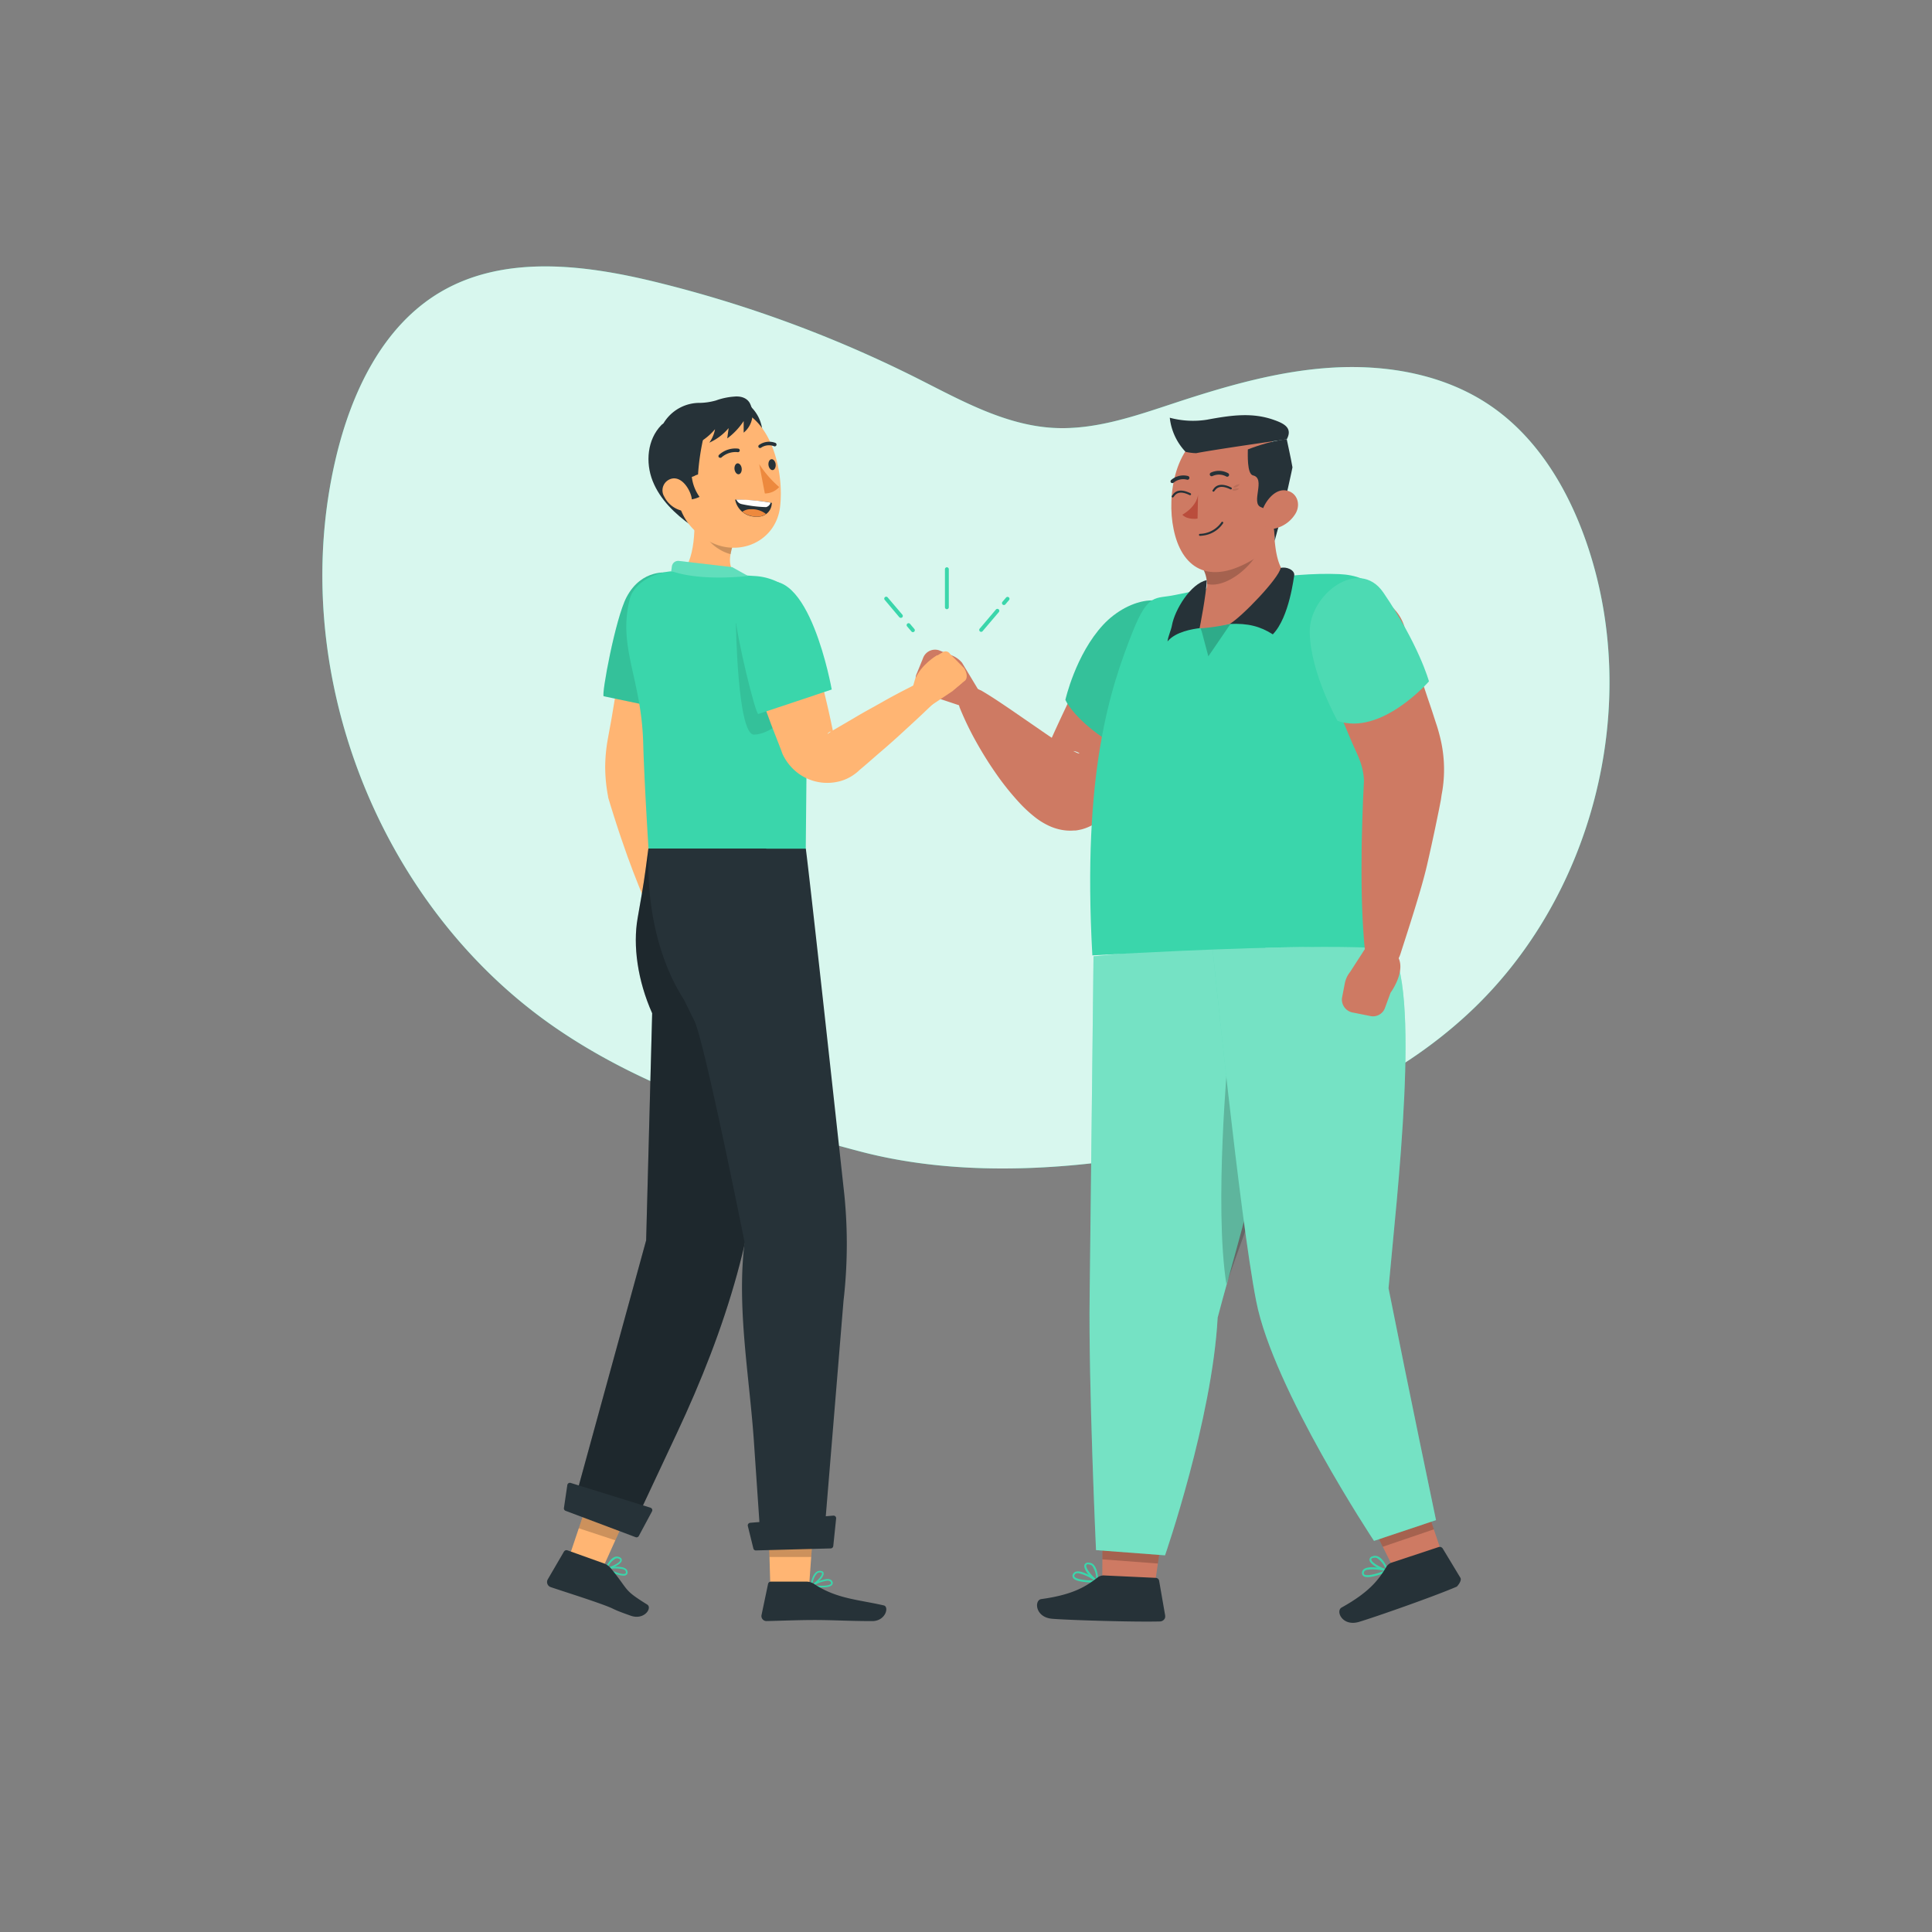 <svg xmlns="http://www.w3.org/2000/svg" viewBox="0 0 500 500"><rect x="0" y="0" width="500" height="500" fill="#808080" stroke="none"/><g id="freepik--background-simple--inject-32"><path d="M311.84,296.1c25-5.58,49.23-16.28,68-33.65,32.17-29.72,44.91-78.76,31.29-120.39-4.74-14.49-12.8-28.47-25.4-37.06-11.69-8-26.37-10.65-40.5-9.88s-27.87,4.77-41.31,9.2c-10.16,3.35-20.56,7-31.24,6.42-12.57-.69-24-7.14-35.21-12.79A320.49,320.49,0,0,0,169.78,73c-18.5-4.53-39.18-7.11-55.63,2.49-15.1,8.81-23.23,26.08-27.24,43.09C74.07,173,97.57,234.07,143.53,265.83c23.62,16.32,51.41,24.85,78.89,32.12C250.86,305.48,283.2,302.5,311.84,296.1Z" style="fill:#3AD6AB"></path><path d="M311.84,296.1c25-5.58,49.23-16.28,68-33.65,32.17-29.72,44.91-78.76,31.29-120.39-4.74-14.49-12.8-28.47-25.4-37.06-11.69-8-26.37-10.65-40.5-9.88s-27.87,4.77-41.31,9.2c-10.16,3.35-20.56,7-31.24,6.42-12.57-.69-24-7.14-35.21-12.79A320.49,320.49,0,0,0,169.78,73c-18.5-4.53-39.18-7.11-55.63,2.49-15.1,8.81-23.23,26.08-27.24,43.09C74.07,173,97.57,234.07,143.53,265.83c23.62,16.32,51.41,24.85,78.89,32.12C250.86,305.48,283.2,302.5,311.84,296.1Z" style="fill:#fff;opacity:0.8"></path></g><g id="freepik--Lines--inject-32"><path d="M245.05,157.66a.5.5,0,0,1-.5-.5v-9.85a.5.5,0,0,1,.5-.5.5.5,0,0,1,.5.5v9.85A.5.5,0,0,1,245.05,157.66Z" style="fill:#3AD6AB"></path><path d="M233.12,159.9a.52.52,0,0,1-.38-.17L229,155.29a.5.5,0,1,1,.76-.64l3.77,4.43a.51.51,0,0,1-.06.71A.54.54,0,0,1,233.12,159.9Z" style="fill:#3AD6AB"></path><path d="M236.26,163.6a.48.48,0,0,1-.38-.18l-1.12-1.31a.5.5,0,0,1,.76-.65l1.12,1.32a.5.5,0,0,1-.38.82Z" style="fill:#3AD6AB"></path><path d="M253.92,163.52a.5.5,0,0,1-.38-.82l4.2-4.95a.5.5,0,1,1,.76.65l-4.2,4.94A.49.49,0,0,1,253.92,163.52Z" style="fill:#3AD6AB"></path><path d="M259.81,156.58a.49.49,0,0,1-.32-.12.51.51,0,0,1-.06-.71l.94-1.1a.51.51,0,0,1,.71-.06.49.49,0,0,1,.06.7l-.94,1.11A.5.5,0,0,1,259.81,156.58Z" style="fill:#3AD6AB"></path></g><g id="freepik--character-2--inject-32"><polygon points="353.98 392.56 368.38 387.86 374.12 404.79 362.09 408.74 353.98 392.56" style="fill:#ce7a63"></polygon><polygon points="353.99 392.57 368.39 387.86 371.08 395.79 357.86 400.3 353.99 392.57" style="opacity:0.2"></polygon><path d="M356,407.83c-1.33.36-2.66.52-3.21,0a1,1,0,0,1-.27-1.08,1.21,1.21,0,0,1,.63-.77c1.6-.93,5.76.17,5.94.22a.26.26,0,0,1,.19.22.27.27,0,0,1-.14.26A17.52,17.52,0,0,1,356,407.83Zm-2.17-1.59a3.66,3.66,0,0,0-.46.18.74.74,0,0,0-.38.47c-.1.35,0,.48.08.56.66.54,3.29-.14,5.13-.91a11.29,11.29,0,0,0-4.37-.28Z" style="fill:#3AD6AB"></path><path d="M359.09,406.73H359c-1.4-.23-4.47-1.81-4.58-3a.94.94,0,0,1,.73-.94,1.88,1.88,0,0,1,1.47,0c1.61.74,2.61,3.44,2.66,3.56a.23.23,0,0,1,0,.25Zm-3.63-3.54h-.16c-.42.17-.4.34-.4.41,0,.72,2.22,2,3.7,2.47a5.81,5.81,0,0,0-2.21-2.82A1.25,1.25,0,0,0,355.46,403.19Z" style="fill:#3AD6AB"></path><path d="M360.26,404.37l12.07-4a.93.93,0,0,1,1.08.44l4.56,7.55c.4.79-.87,2.25-1,2.28-5.85,2.52-20.94,7.81-25.25,9.1s-6.15-2.81-4.5-3.72c7.39-4.1,9.66-7.38,11.5-10.4A2.6,2.6,0,0,1,360.26,404.37Z" style="fill:#263238"></path><polygon points="285.34 394.54 300.93 395.83 298.28 414.16 285.25 413.1 285.34 394.54" style="fill:#ce7a63"></polygon><polygon points="285.34 394.55 300.94 395.84 299.66 404.64 285.3 403.56 285.34 394.55" style="opacity:0.2"></polygon><path d="M315.13,341c6.08-23.44,23.57-76.06,11.39-97.56L283,247.49s-.73,65.87-1,87.79c-.32,22.8,1.65,65.89,1.65,65.89l17.86,1.35S313.71,367.3,315.13,341Z" style="fill:#3AD6AB"></path><g style="opacity:0.3"><path d="M315.13,341c6.08-23.44,23.57-76.06,11.39-97.56L283,247.49s-.73,65.87-1,87.79c-.32,22.8,1.65,65.89,1.65,65.89l17.86,1.35S313.71,367.3,315.13,341Z" style="fill:#fff"></path></g><path d="M317.84,273c.2,5.41,9.29,27.23,8.7,32.84-2.14,7.37-6.71,19.35-9.15,26.51C314.18,312.06,317.84,273,317.84,273Z" style="opacity:0.2"></path><path d="M359.35,333.4c2.12-23.7,8.68-78.73.12-88.86l-45.65,1.06s7,69.32,11.29,91.18c4.44,22.74,30.48,62,30.48,62l16.05-5.37S364.73,360.45,359.35,333.4Z" style="fill:#3AD6AB"></path><g style="opacity:0.3"><path d="M359.35,333.4c2.12-23.7,8.68-78.73.12-88.86l-45.65,1.06s7,69.32,11.29,91.18c4.44,22.74,30.48,62,30.48,62l16.05-5.37S364.73,360.45,359.35,333.4Z" style="fill:#fff"></path></g><path d="M280.66,409.42c-1.38-.14-2.67-.48-3-1.14a1,1,0,0,1,.14-1.1,1.23,1.23,0,0,1,.88-.49c1.82-.29,5.3,2.25,5.44,2.35a.26.26,0,0,1,.1.28.27.27,0,0,1-.22.19A17.64,17.64,0,0,1,280.66,409.42Zm-1.45-2.27h-.5a.8.8,0,0,0-.52.3c-.22.3-.17.45-.13.56.43.74,3.12,1.06,5.12,1a11.27,11.27,0,0,0-4-1.85Z" style="fill:#3AD6AB"></path><path d="M283.91,409.5l-.11,0c-1.22-.72-3.5-3.31-3.16-4.48a.92.92,0,0,1,1-.61,1.84,1.84,0,0,1,1.37.52c1.23,1.27,1.19,4.16,1.19,4.28a.25.25,0,0,1-.09.24Zm-2.1-4.61-.15-.06c-.45,0-.5.17-.52.23-.26.68,1.33,2.71,2.55,3.65a5.85,5.85,0,0,0-1-3.43A1.27,1.27,0,0,0,281.81,404.89Z" style="fill:#3AD6AB"></path><path d="M285.85,407.73l13.29.62a.92.92,0,0,1,.85.8l1.51,8.69a1.94,1.94,0,0,1,0,.89,1.43,1.43,0,0,1-1.3.9c-6.85.18-23.54-.34-27.87-.69-4.48-.36-4.71-4.84-2.84-5.1,8.37-1.14,11.67-3.37,14.48-5.52A2.57,2.57,0,0,1,285.85,407.73Z" style="fill:#263238"></path><path d="M306.05,174.77c-1.28,3.09-2.7,6.06-4.18,9s-3.05,5.87-4.69,8.76-3.31,5.76-5.08,8.61-3.57,5.66-5.68,8.67l-.64.91a9.44,9.44,0,0,1-3.45,3,12.39,12.39,0,0,1-2.37.91c-.36.09-.72.16-1.09.23l-.55.08-.46,0a12,12,0,0,1-3.09-.17,13.62,13.62,0,0,1-3.4-1.1,18.27,18.27,0,0,1-3.5-2.17,34.77,34.77,0,0,1-4.21-3.92,69.79,69.79,0,0,1-6.14-7.74c-1.82-2.62-3.47-5.31-5-8.06a78.33,78.33,0,0,1-4.13-8.6,3.7,3.7,0,0,1,2.1-4.8,3.65,3.65,0,0,1,3.18.23l.1,0c2.69,1.55,5.23,3.29,7.76,5l7.35,5.06c2.38,1.66,4.76,3.27,7,4.63a22.6,22.6,0,0,0,2.93,1.57c.36.13.67.18.45,0a3.36,3.36,0,0,0-1.26-.46,7.6,7.6,0,0,0-2-.11l-.32,0-.41,0a7.48,7.48,0,0,0-.82.18,8.34,8.34,0,0,0-1.84.7l-4.09,3.89,3.88-8.58q2-4.43,4.12-8.84c1.4-2.94,2.87-5.86,4.38-8.76s3.08-5.77,4.78-8.55l0,0a11.45,11.45,0,0,1,20.36,10.34Z" style="fill:#ce7a63"></path><path d="M305.8,161.75c3.46,16.51-7.9,33.53-7.9,33.53-6.19,1.35-19.17-8-22.18-14.15,0,0,2.63-11.72,9.79-19.44C292.14,154.54,303.77,152.07,305.8,161.75Z" style="fill:#3AD6AB"></path><g style="opacity:0.1"><path d="M305.8,161.75c3.46,16.51-7.9,33.53-7.9,33.53-6.19,1.35-19.17-8-22.18-14.15,0,0,2.63-11.72,9.79-19.44C292.14,154.54,303.77,152.07,305.8,161.75Z"></path></g><path d="M253.15,178.44l-4.71,4.17-6.52-2.18-3.63-2.19a3.17,3.17,0,0,1-1-4l1.57-3.86a3.31,3.31,0,0,1,4.1-2.1l3.44,1.37a6.55,6.55,0,0,1,2.58,1.87Z" style="fill:#ce7a63"></path><path d="M304,154c12.71-2.58,29.11-6,42.6-5.42,8.42.37,14.79,5,15.42,22.08.37,9.85-2.45,30.39-2.21,40,.6,24.24.67,35.13.67,35.13s-9.66-2.39-77.78,1.46c-2.65-47.32,4.58-69,10.47-83.85C297.2,153.34,299,155.06,304,154Z" style="fill:#3AD6AB"></path><polygon points="310.7 162.56 311.02 163.49 312.72 169.86 318.45 161.47 310.7 162.56" style="opacity:0.2"></polygon><path d="M308.42,155.43c1.5-1.79,3.32-1,3.89-3.53a8.46,8.46,0,0,0-1.45-5.53l18.68-12.54c.31,7.29.57,13,4.06,15.61,1.46,5.32-8,11.68-21.49,13.05C303.57,163.37,306.26,158,308.42,155.43Z" style="fill:#ce7a63"></path><path d="M311.21,147l15.18-5.39c-3.33,6.56-10.09,10.63-14,9.5A8.64,8.64,0,0,0,311.21,147Z" style="opacity:0.2"></path><path d="M314.22,110.85c10.08-3.27,19.79,4.41,18.7,13.93s-2.05,16-8.19,19.75c-12.21,7.55-19.05,2.07-21-7.58C301.9,128.27,304,114.17,314.22,110.85Z" style="fill:#ce7a63"></path><path d="M311.86,138.52a8.72,8.72,0,0,1-1.3.16.27.27,0,0,1-.27-.25.27.27,0,0,1,.25-.27,7,7,0,0,0,5.56-3,.25.25,0,0,1,.35-.1.26.26,0,0,1,.09.36A7.24,7.24,0,0,1,311.86,138.52Z" style="fill:#263238"></path><path d="M317.45,125.68a7.4,7.4,0,0,1,1.2.49.25.25,0,0,1,.12.34.26.26,0,0,1-.35.12c-3.3-1.59-3.87.32-4.25.58a.25.25,0,0,1-.35-.09.26.26,0,0,1,.09-.35C314,126.7,314.72,124.87,317.45,125.68Z" style="fill:#263238"></path><path d="M320.67,126.48a2.49,2.49,0,0,0-1.81.25.77.77,0,0,0,.42.26A1.9,1.9,0,0,0,320.67,126.48Z" style="opacity:0.1"></path><path d="M320.83,125.32a2.48,2.48,0,0,0-1.68.74.78.78,0,0,0,.47.13A1.92,1.92,0,0,0,320.83,125.32Z" style="opacity:0.1"></path><path d="M306.9,127.17a9.79,9.79,0,0,1,1.2.49.26.26,0,1,1-.23.47c-3.3-1.6-3.87.32-4.25.58a.26.26,0,0,1-.36-.1.25.25,0,0,1,.1-.35C303.47,128.2,304.17,126.36,306.9,127.17Z" style="fill:#263238"></path><path d="M309.57,117.28a13.76,13.76,0,0,1-2.75-.35,15.19,15.19,0,0,1-4.08-8.82,23.13,23.13,0,0,0,9.61.51c6.54-1.22,11.86-1.91,17.41.08,2.43.87,4.88,2,3.25,5C333,113.67,314.2,116.36,309.57,117.28Z" style="fill:#263238"></path><path d="M329.88,140s.3-7.36-3.49-8.73c-2.86-1,1.38-7.53-2.17-8.25-1.52-.48-1.28-5.51-1.28-6.71,0,0,5.95-2.36,10.07-2.62.25,1.31,1,4.45,1.48,7.26C334.49,120.93,333,128.57,329.88,140Z" style="fill:#263238"></path><path d="M335.3,132.88a8.43,8.43,0,0,1-5.22,3.87c-2.91.7-4.28-1.93-3.4-4.62.79-2.42,3.26-5.7,6.15-5.2S336.69,130.5,335.3,132.88Z" style="fill:#ce7a63"></path><path d="M310.05,127.94l-.12,6.27s-2.55.45-3.94-1C310,130.85,310.05,127.94,310.05,127.94Z" style="fill:#ba4d3c"></path><path d="M317.84,123.31a.48.48,0,0,0,0-.84,4.92,4.92,0,0,0-4.5-.14.49.49,0,0,0-.19.67.5.5,0,0,0,.67.19h0a3.93,3.93,0,0,1,3.56.14A.5.5,0,0,0,317.84,123.31Z" style="fill:#263238"></path><path d="M303.27,125a.49.49,0,0,0,.46-.08,3.83,3.83,0,0,1,3.45-.78.49.49,0,0,0,.61-.31.5.5,0,0,0-.31-.63,4.84,4.84,0,0,0-4.36,1,.49.49,0,0,0-.08.69A.46.46,0,0,0,303.27,125Z" style="fill:#263238"></path><path d="M302.15,166c.16-1.37.9-2.8,1.15-4.16.71-4,4.86-10.85,9-11.69-.11,3.79-1.84,12.41-1.84,12.41C308.7,162.8,304.29,163.43,302.15,166Z" style="fill:#263238"></path><path d="M331.43,147c-.47,2.68-10.1,12.71-13.19,14.48,4.69-.22,7.9.6,11.16,2.69,4.35-4.46,5.47-15.2,5.55-15.28C335.12,147.48,332.78,146.55,331.43,147Z" style="fill:#263238"></path><path d="M353.56,176.89c11.8-4.18,7.68-6.08,9.4-6.7a11.91,11.91,0,0,0,.71-2.14c.08-.39.15-.79.2-1.19l0-.48,0-.47v-.77l0-.53,0-.31-.06-.43c0-.09,0-.05,0,0l.24.76.66,2,1.51,4.41c1,3,2.1,6.07,3.11,9.16.51,1.54,1.06,3.08,1.55,4.63l.78,2.4c.35,1,.65,2.08.93,3.16a34.57,34.57,0,0,1,.74,13.93c-.1.64-.16.94-.24,1.37L372.9,207l-.47,2.43-1,4.85c-.68,3.22-1.39,6.45-2.13,9.67-1.5,6.45-4.86,16.66-6.89,23-1,3-3.75,4.94-6.78,4-2.31-.73-2.57-6.81-2.74-9.09-.48-6.69-.57-13.34-.51-20,0-3.32.1-6.63.2-10l.18-5,.23-4.79a16.61,16.61,0,0,0-1.2-5.6c-.19-.51-.4-1-.64-1.53l-1-2.22c-.68-1.52-1.3-3.07-1.95-4.6-1.3-3.08-2.51-6.21-3.7-9.4-.57-1.6-1.16-3.22-1.69-4.93-.27-.85-.55-1.72-.82-2.69-.13-.49-.27-1-.42-1.63-.07-.31-.15-.67-.24-1.16-.05-.27-.1-.54-.17-1l-.05-.46c0-.2,0-.3,0-.69v-.88l0-.51.05-.52a10.54,10.54,0,0,1,.21-1.23,10.93,10.93,0,0,1,.71-2.17c1.72-.64-2.38-2.55,9.42-6.74a11.42,11.42,0,1,1,2.05,22.75Z" style="fill:#ce7a63"></path><path d="M353.93,244.54,360,245.8c5.51,3.49-.13,11.12-.13,11.12l-1.52,4.14a3.3,3.3,0,0,1-3.84,1.86l-4.26-.85a3.43,3.43,0,0,1-2.95-3.77l.73-3.78a6.83,6.83,0,0,1,1.39-3Z" style="fill:#ce7a63"></path><path d="M358,153.34c9.26,13.58,11.81,23,11.81,23s-12.34,14.16-23.64,10.23c0,0-7-12.32-7.21-22.89C338.75,153.94,351.61,144.05,358,153.34Z" style="fill:#3AD6AB"></path><path d="M358,153.34c9.26,13.58,11.81,23,11.81,23s-12.34,14.16-23.64,10.23c0,0-7-12.32-7.21-22.89C338.75,153.94,351.61,144.05,358,153.34Z" style="fill:#fff;opacity:0.1"></path></g><g id="freepik--character-1--inject-32"><path d="M177.56,157.78c-.47,4-1.1,8.06-1.79,12.06-.34,2-.69,4-1.08,6s-.74,4-1.17,6l-2.46,12a28.49,28.49,0,0,0-.61,4.88,27.56,27.56,0,0,0,.34,4.86l-.12-.57q.87,4,1.62,7.95c.5,2.66.94,5.34,1.39,8l.59,4,.53,4c.3,2.71.6,5.42.73,8.18a3.63,3.63,0,0,1-6.88,1.76c-1.21-2.47-2.26-5-3.3-7.52l-1.49-3.8-1.42-3.82c-.9-2.56-1.8-5.11-2.64-7.69s-1.65-5.15-2.42-7.74l0-.17-.08-.41a41.45,41.45,0,0,1-.68-7.28,42.09,42.09,0,0,1,.69-7.25c.39-2.22.76-4.05,1.08-6l1-6c.32-2,.71-4,1.08-6s.75-4,1.16-6c.81-4,1.67-8,2.71-11.93a6.76,6.76,0,0,1,13.26,2.48Z" style="fill:#ffb573"></path><path d="M172.94,148.21s-6.82-1.15-10.77,6.3c-2.91,5.47-6.6,25.55-5.93,25.68s19.07,4,19.07,4S187.07,148.07,172.94,148.21Z" style="fill:#3AD6AB"></path><path d="M172.94,148.21s-6.82-1.15-10.77,6.3c-2.91,5.47-6.6,25.55-5.93,25.68s19.07,4,19.07,4S187.07,148.07,172.94,148.21Z" style="opacity:0.1"></path><path d="M178.91,136c-4.22-3-8.09-6.71-10-11.51s-1.38-10.76,2.22-14.45c.29-.3.68-.6,1.07-.46s.47.44.59.75C176.07,118.67,175,128,178.91,136Z" style="fill:#263238"></path><path d="M179.39,129.52c.68,6,.78,16-3.71,19.62,0,0-.27,6.1,16,14.05,6.8-8.22,2.54-12.53,2.54-12.53-6.54-2.13-5.79-5.94-4.26-10.48Z" style="fill:#ffb573"></path><path d="M195.27,149.07a15.44,15.44,0,0,1,7.1,2.14c4.73,2.88,6.56,7.42,6.56,15.36,0,10.59.58,5.87,0,11.56l-.42,43.66-40.68-2.17s-1.1-17.33-1.37-27.31c-.46-16.8-6.64-24.7-3.47-37.31.93-3.72,5.9-7.22,12.28-7.22Z" style="fill:#3AD6AB"></path><path d="M173.72,147.78l.18-1.23a1.64,1.64,0,0,1,1.81-1.38l13.77,1.61,4.1,2.28S181.53,150.57,173.72,147.78Z" style="fill:#3AD6AB"></path><path d="M173.72,147.78l.18-1.23a1.64,1.64,0,0,1,1.81-1.38l13.77,1.61,4.1,2.28S181.53,150.57,173.72,147.78Z" style="fill:#fff;opacity:0.2"></path><polygon points="147.27 403.02 155.84 406.17 177.59 357.97 164.05 353 147.27 403.02" style="fill:#ffb573"></polygon><polygon points="177.59 357.97 159.24 398.63 149.78 395.51 164.05 353 177.59 357.97" style="opacity:0.2"></polygon><path d="M159.37,407.33c1.1.4,2.23.62,2.74.25a.82.82,0,0,0,.28-.91,1.16,1.16,0,0,0-.5-.72c-1.31-.91-4.89-.25-5-.22a.23.23,0,0,0-.17.18.24.24,0,0,0,.11.23A17.17,17.17,0,0,0,159.37,407.33Zm1.91-1.21a1.93,1.93,0,0,1,.38.19.66.66,0,0,1,.3.43c.07.31,0,.42-.1.48-.58.42-2.77-.35-4.31-1.15A9.57,9.57,0,0,1,161.28,406.12Z" style="fill:#3AD6AB"></path><path d="M156.83,406.15l.09,0c1.19-.11,3.86-1.26,4-2.31,0-.24,0-.59-.58-.85a1.55,1.55,0,0,0-1.25-.05c-1.39.52-2.37,2.8-2.41,2.89a.24.24,0,0,0,0,.22A.21.21,0,0,0,156.83,406.15Zm3.24-2.79.12.05c.36.17.33.33.32.38-.09.62-2,1.61-3.24,1.88a4.92,4.92,0,0,1,2-2.29A1.11,1.11,0,0,1,160.07,403.36Z" style="fill:#3AD6AB"></path><path d="M156.3,404.61l-9.44-3.38a.77.77,0,0,0-.92.34l-4.18,7.17a1.39,1.39,0,0,0,.75,2c3.42,1.16,8.4,2.71,12.68,4.24,5,1.79,2.09,1.06,8,3.15,3.55,1.27,5.69-2,4.31-2.87-6.29-3.91-4.61-3.49-9.29-9.23A4.34,4.34,0,0,0,156.3,404.61Z" style="fill:#263238"></path><path d="M198.3,219.62l-1.24,67.17c-.27,29.43-9.36,57.43-21.87,84.07l-11.83,25.22L148,391l19.22-70,1.56-58.77c-3.8-8.52-5-17.54-3.77-24.57.72-4.18,1.5-8.36,2.06-12.56l.73-5.48Z" style="fill:#263238"></path><path d="M198.3,219.62l-1.24,67.17c-.27,29.43-9.36,57.43-21.87,84.07l-11.83,25.22L148,391l19.22-70,1.56-58.77c-3.8-8.52-5-17.54-3.77-24.57.72-4.18,1.5-8.36,2.06-12.56l.73-5.48Z" style="opacity:0.2"></path><path d="M146.38,391l18.12,6.82a.67.67,0,0,0,.83-.32l3.39-6.32a.68.68,0,0,0-.4-1l-20.63-6.4a.68.68,0,0,0-.87.55l-.87,5.91A.66.66,0,0,0,146.38,391Z" style="fill:#263238"></path><polygon points="199.39 411.78 209.3 411.78 213.44 354.55 197.79 354.55 199.39 411.78" style="fill:#ffb573"></polygon><polygon points="213.44 354.55 209.94 402.95 199.15 402.95 197.79 354.55 213.44 354.55" style="opacity:0.2"></polygon><path d="M212.74,410.82c1.15,0,2.26-.16,2.63-.68a.81.81,0,0,0,0-.93,1,1,0,0,0-.67-.49c-1.49-.41-4.63,1.38-4.76,1.45a.2.2,0,0,0-.1.22.21.21,0,0,0,.17.18A16.05,16.05,0,0,0,212.74,410.82Zm1.42-1.74a1.32,1.32,0,0,1,.41.05.64.64,0,0,1,.41.29c.15.27.1.4.05.47-.42.58-2.69.6-4.36.36A9.61,9.61,0,0,1,214.16,409.08Z" style="fill:#3AD6AB"></path><path d="M210,410.57l.08,0c1.09-.48,3.23-2.42,3.07-3.44,0-.24-.21-.53-.79-.59a1.55,1.55,0,0,0-1.18.36c-1.14.94-1.38,3.36-1.39,3.46a.2.2,0,0,0,.21.23Zm2.18-3.63h.13c.38,0,.41.19.42.24.09.61-1.36,2.13-2.47,2.8a5,5,0,0,1,1.19-2.77A1.14,1.14,0,0,1,212.21,406.94Z" style="fill:#3AD6AB"></path><path d="M208.79,409.32H199.5a.76.76,0,0,0-.73.61l-1.68,8a1.3,1.3,0,0,0,1.23,1.6c3.35-.06,8.19-.27,12.4-.27,4.93,0,9.18.28,15,.28,3.49,0,4.46-3.72,3-4.06-6.66-1.53-12.09-1.69-17.84-5.43A3.8,3.8,0,0,0,208.79,409.32Z" style="fill:#263238"></path><path d="M174,219.64l-6.15,0c-1,25,8.63,38,9.25,39.27l2.6,5.27c2.61,5.27,13,57.31,13,57.31-2.12,17.32,1.37,35.19,2.48,52.6l1.77,25.86h16.14l5.21-63.29a127.68,127.68,0,0,0,.24-27.22c-9.55-87.63-10-89.8-10-89.8Z" style="fill:#263238"></path><path d="M195.64,401.25l19.35-.52a.69.69,0,0,0,.66-.61l.74-7.13a.68.68,0,0,0-.73-.75l-21.53,1.86a.68.68,0,0,0-.59.84l1.43,5.8A.66.66,0,0,0,195.64,401.25Z" style="fill:#263238"></path><path d="M183.7,133.81l6.24,6.36a18.15,18.15,0,0,0-.84,3.24c-2.53-.57-6.35-3.06-6.67-5.87A8.14,8.14,0,0,1,183.7,133.81Z" style="isolation:isolate;opacity:0.2"></path><path d="M197.33,111.79a10,10,0,0,0-3.89-7.29,5,5,0,0,1-.53,3.39Z" style="fill:#263238"></path><path d="M173.59,120.86c1.78,9.48,2.34,13.52,7.78,17.81,8.18,6.47,19.44,2.2,20.53-7.62,1-8.85-2.12-22.92-12-25.49a13.15,13.15,0,0,0-16.35,15.3Z" style="fill:#ffb573"></path><path d="M190.09,121.44c.11.78.6,1.36,1.1,1.3s.85-.75.76-1.53-.6-1.35-1.1-1.3S190,120.7,190.09,121.44Z" style="fill:#263238"></path><path d="M198.88,120.36c.11.79.6,1.35,1.1,1.3s.85-.76.76-1.53-.6-1.36-1.1-1.29S198.79,119.58,198.88,120.36Z" style="fill:#263238"></path><path d="M196.48,120.11a27.88,27.88,0,0,0,5.17,5.94,5,5,0,0,1-3.71,1.66Z" style="fill:#ed893e"></path><path d="M186.25,118.44a.44.44,0,0,0,.53-.11,5.45,5.45,0,0,1,4.16-1.31.46.46,0,0,0,.13-.91h0a6.24,6.24,0,0,0-5,1.62.45.45,0,0,0,0,.64h0A.24.24,0,0,0,186.25,118.44Z" style="fill:#263238"></path><path d="M200.59,115.51a.46.46,0,0,0,.35-.31.47.47,0,0,0-.29-.59,4.52,4.52,0,0,0-4.21.55.45.45,0,0,0-.1.62s0,0,0,0a.46.46,0,0,0,.64.07h0a3.67,3.67,0,0,1,3.31-.38A.41.41,0,0,0,200.59,115.51Z" style="fill:#263238"></path><path d="M182.22,112.54a61,61,0,0,0-1.57,10.25c-1.13.36-.49.28-1.61.64a11.08,11.08,0,0,0,2,5.16,7.48,7.48,0,0,1-3.43.74,5.32,5.32,0,0,0-4.9-3.8,22.47,22.47,0,0,1-1.15-11.68A100.63,100.63,0,0,0,182.22,112.54Z" style="fill:#263238"></path><path d="M194,104.24a6.16,6.16,0,0,1-1.54,7.73c0-1,0-2,0-3a17.58,17.58,0,0,1-4.24,4.49c.11-1,.24-1.72.35-2.67a14,14,0,0,1-5,3.77,8.67,8.67,0,0,0,1.48-3.48,15.52,15.52,0,0,1-6.33,4.49,4.12,4.12,0,0,0,.84-2.3c-2.07.57-4.15,1.11-6.24,1.6a2.86,2.86,0,0,1-2,0c-1-.54-1-2-.65-3a10.88,10.88,0,0,1,10-7.6,16.35,16.35,0,0,0,4.62-.63,17.45,17.45,0,0,1,4.7-1C191.54,102.48,193.15,102.85,194,104.24Z" style="fill:#263238"></path><path d="M171.91,128.53a6.92,6.92,0,0,0,4,3.48c2.31.74,3.58-1.3,3-3.55-.52-2-2.33-4.84-4.69-4.65a3.11,3.11,0,0,0-2.31,4.72Z" style="fill:#ffb573"></path><path d="M240.49,182.88l6-4,2.45-2.11s-5.72-6.75-6.45-7.19c0,0-4.25,2.47-5.71,6.32l-1.06,3.68Z" style="fill:#ffb573"></path><path d="M246.88,178.44l-4.7-8.57,1.68-1a1.35,1.35,0,0,1,2,.36l3.67,3.7c.59,1,1,2.33.27,3.17Z" style="fill:#ffb573"></path><path d="M190.45,161.25s.4,28.9,4.67,28.87,11.59-5.41,10.45-12.57S190.45,161.25,190.45,161.25Z" style="opacity:0.1"></path><path d="M207.47,157.21c.86,2.71,1.63,5.45,2.38,8.19s1.46,5.49,2.13,8.26,1.34,5.53,2,8.32,1.24,5.56,1.82,8.35l-.25-.68a.88.88,0,0,0-.41-.26.55.55,0,0,0-.4,0,.69.69,0,0,0-.28.22c-.1.07-.29.19-.28.23s.06.06.19,0l.44-.35c2.24-1.36,4.53-2.65,6.79-4s4.59-2.58,6.87-3.88,4.62-2.53,7-3.74,4.7-2.43,7.09-3.57a2.47,2.47,0,0,1,2.83,3.95q-2.77,2.85-5.66,5.57c-1.9,1.83-3.85,3.6-5.79,5.39s-3.9,3.54-5.89,5.24-3.95,3.48-6,5.15l.44-.35a13,13,0,0,1-2.12,1.64,11.36,11.36,0,0,1-2.9,1.26,12.64,12.64,0,0,1-11.27-2.31,13.19,13.19,0,0,1-3.72-4.79l-.24-.69c-1-2.65-2.09-5.3-3.08-8s-2-5.34-2.94-8-1.87-5.37-2.77-8.07-1.74-5.41-2.52-8.15a8.66,8.66,0,0,1,16.58-5Z" style="fill:#ffb573"></path><path d="M196.68,151.25s-6.89,1.68-6.43,7.86,5.3,25.86,6,25.67,19-6.34,19-6.34S209.31,144.92,196.68,151.25Z" style="fill:#3AD6AB"></path><path d="M199.75,130.16s-2.47-.71-9.5-.85a5.43,5.43,0,0,0,5.71,4.4,3.54,3.54,0,0,0,3.76-3.22Z" style="fill:#263238"></path><path d="M194.41,131.79a5.85,5.85,0,0,1,3.85,1.24,3.73,3.73,0,0,1-2.29.66,5.87,5.87,0,0,1-3.85-1.24A3.49,3.49,0,0,1,194.41,131.79Z" style="fill:#ed893e"></path><path d="M199.43,130.09a1.64,1.64,0,0,1-1.17,1.15,34,34,0,0,1-6.19-.75,1.91,1.91,0,0,1-1.5-1.2A50.51,50.51,0,0,1,199.43,130.09Z" style="fill:#fff"></path></g></svg>